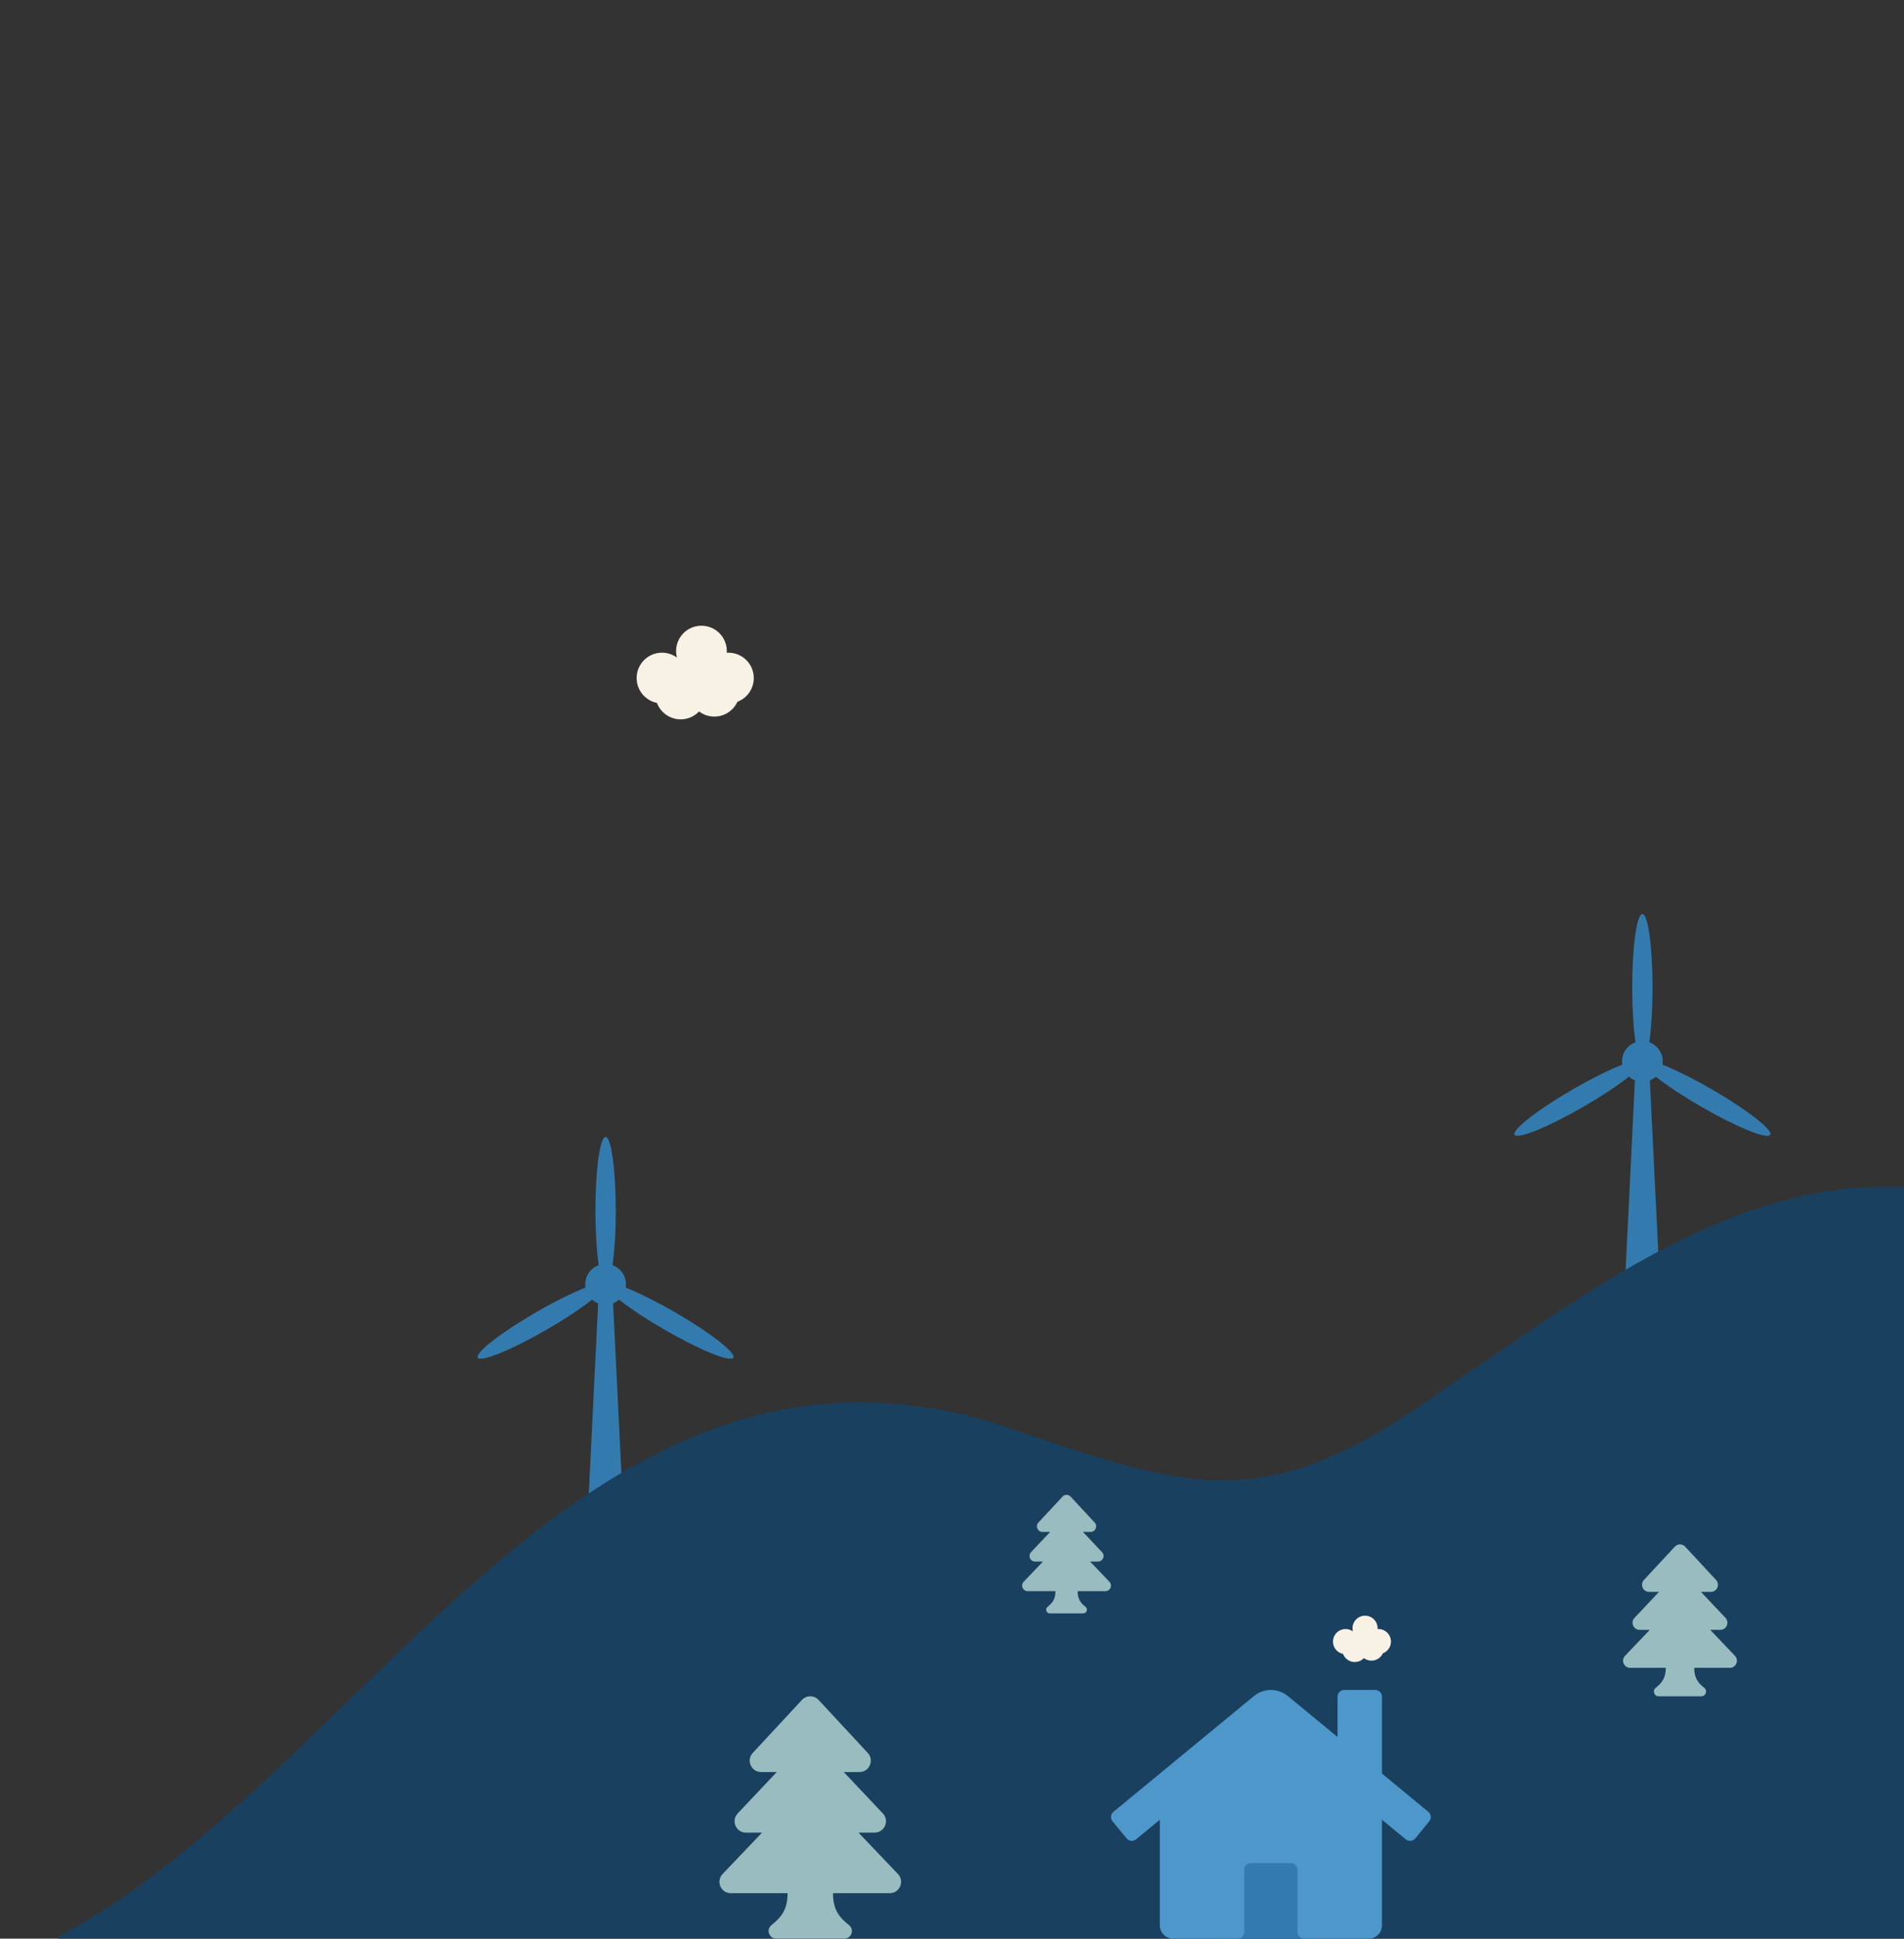 <?xml version="1.0" encoding="utf-8"?>
<!-- Generator: Adobe Illustrator 16.0.4, SVG Export Plug-In . SVG Version: 6.00 Build 0)  -->
<!DOCTYPE svg PUBLIC "-//W3C//DTD SVG 1.1//EN" "http://www.w3.org/Graphics/SVG/1.1/DTD/svg11.dtd">
<svg version="1.1" id="Layer_1" xmlns="http://www.w3.org/2000/svg" xmlns:xlink="http://www.w3.org/1999/xlink" x="0px" y="0px"
	 width="393px" height="400px" viewBox="0 0 393 400" style="enable-background:new 0 0 393 400;" xml:space="preserve">
<rect x="0" y="0" width="393" height="400" fill="#333333" stroke="none"/>
<style type="text/css">
<![CDATA[
	.st0{fill:#4D97CB;}
	.st1{fill:#1A405F;}
	.st2{fill:#F8F1E5;}
	.st3{fill:#98BCBF;}
	.st4{fill:#337BAE;}
]]>
</style>
<g>
	<g>
		<ellipse class="st4" cx="125" cy="249.793" rx="2.102" ry="15.206"/>
		
			<ellipse transform="matrix(0.866 -0.5 0.5 0.866 -121.292 92.413)" class="st4" cx="111.79" cy="272.53" rx="15.206" ry="2.102"/>
		
			<ellipse transform="matrix(-0.866 -0.5 0.5 -0.866 121.635 577.654)" class="st4" cx="138.212" cy="272.53" rx="15.206" ry="2.102"/>
		<circle class="st4" cx="125.001" cy="264.999" r="4.204"/>
	</g>
	<path class="st4" d="M125,268.854c-0.537,0-1.051-0.104-1.525-0.289l-2.033,41.488l1.877,0.421c0,0,1.506,0,3.365,0l1.875-0.421
		l-2.031-41.488C126.053,268.749,125.539,268.854,125,268.854z"/>
	<g>
		<ellipse class="st4" cx="339" cy="203.794" rx="2.102" ry="15.206"/>
		
			<ellipse transform="matrix(0.866 -0.5 0.5 0.866 -69.619 193.254)" class="st4" cx="325.79" cy="226.531" rx="15.206" ry="2.102"/>
		
			<ellipse transform="matrix(-0.866 -0.5 0.5 -0.866 543.962 598.824)" class="st4" cx="352.212" cy="226.531" rx="15.206" ry="2.102"/>
		<circle class="st4" cx="339.001" cy="219" r="4.204"/>
	</g>
	<path class="st4" d="M339,222.854c-0.537,0-1.051-0.104-1.525-0.289l-2.033,41.488l1.877,0.421c0,0,1.506,0,3.365,0l1.875-0.421
		l-2.031-41.488C340.053,222.75,339.539,222.854,339,222.854z"/>
</g>
<path class="st1" d="M298.933,286.013c-38.853,28.393-53.796,20.921-94.143,7.473c-85.177-25.403-130.006,73.222-192.768,106.097
	V400H393V245h-8.779C352.148,247.324,325.538,268.274,298.933,286.013z"/>
<path class="st3" d="M185.345,386.663l-8.147-8.538h3.33c2.052,0,3.112-2.462,1.703-3.953l-8.071-8.548h3.243
	c2.038,0,3.109-2.438,1.718-3.938l-10.156-10.938c-0.927-0.997-2.509-0.999-3.436,0l-10.157,10.938
	c-1.387,1.495-0.329,3.938,1.718,3.938h3.243l-8.071,8.548c-1.41,1.492-0.349,3.953,1.703,3.953h3.329l-8.146,8.538
	c-1.42,1.486-0.366,3.962,1.695,3.962h11.716c0,3.202-1.092,4.811-3.319,6.593c-1.151,0.92-0.497,2.782,0.976,2.782h14.063
	c1.473,0,2.126-1.862,0.976-2.782c-1.93-1.544-3.319-3.092-3.319-6.592v-0.001h11.716
	C185.704,390.625,186.768,388.153,185.345,386.663L185.345,386.663z"/>
<path class="st3" d="M358.106,341.643L353,336.291h2.087c1.286,0,1.95-1.543,1.067-2.477l-5.058-5.356h2.032
	c1.277,0,1.948-1.528,1.077-2.469l-6.365-6.854c-0.581-0.625-1.573-0.625-2.152,0l-6.367,6.854
	c-0.868,0.938-0.205,2.469,1.077,2.469h2.032l-5.058,5.356c-0.883,0.935-0.219,2.477,1.067,2.477h2.086l-5.105,5.352
	c-0.89,0.931-0.229,2.482,1.062,2.482h7.343c0,2.007-0.685,3.015-2.08,4.132c-0.722,0.576-0.312,1.743,0.611,1.743h8.812
	c0.923,0,1.333-1.167,0.611-1.743c-1.209-0.968-2.08-1.938-2.08-4.131v-0.001h7.343
	C358.332,344.125,358.997,342.576,358.106,341.643L358.106,341.643z"/>
<g>
	<rect x="251.537" y="379.312" class="st4" width="19.808" height="20.688"/>
	<path class="st0" d="M294.829,373.842l-9.582-7.898v-15.876c0-0.756-0.619-1.375-1.376-1.375h-6.419
		c-0.757,0-1.376,0.619-1.376,1.375v8.321l-10.259-8.447c-2.028-1.673-4.964-1.673-6.992,0l-29.013,23.9
		c-0.585,0.481-0.665,1.353-0.184,1.937l2.923,3.555c0.482,0.584,1.354,0.664,1.938,0.183l4.905-4.04v5.347v1.204v15.223
		c0,1.524,1.227,2.751,2.752,2.751h13.297c0.756,0,1.375-0.619,1.375-1.375v-12.839c0-0.756,0.619-1.376,1.376-1.376h8.253
		c0.757,0,1.376,0.62,1.376,1.376v12.839c0,0.756,0.619,1.375,1.375,1.375h13.298c1.524,0,2.751-1.227,2.751-2.751v-15.223v-1.204
		v-5.356l4.917,4.05c0.585,0.481,1.456,0.401,1.938-0.183l2.923-3.555C295.506,375.183,295.414,374.323,294.829,373.842z"/>
</g>
<path class="st2" d="M155.587,139.905c0-2.892-2.344-5.236-5.236-5.236l0,0c-0.115,0-0.23,0.005-0.344,0.012
	c0.008-0.113,0.012-0.229,0.012-0.345c-0.002-2.892-2.348-5.234-5.238-5.233c-2.893,0.001-5.236,2.347-5.234,5.238
	c0,0.448,0.057,0.894,0.172,1.326c-2.342-1.699-5.615-1.179-7.314,1.161c-1.699,2.341-1.18,5.615,1.162,7.313
	c0.605,0.44,1.299,0.745,2.031,0.895c1.021,2.706,4.043,4.072,6.748,3.052c0.738-0.278,1.404-0.721,1.947-1.292
	c2.309,1.742,5.594,1.284,7.336-1.024c0.229-0.302,0.422-0.627,0.58-0.971C154.241,144.029,155.587,142.081,155.587,139.905z"/>
<title>Layer 1</title>
<path class="st2" d="M287.105,338.711c0-1.431-1.159-2.591-2.59-2.591l0,0c-0.058,0-0.114,0.003-0.17,0.006
	c0.004-0.056,0.005-0.112,0.005-0.17c0-1.431-1.161-2.59-2.591-2.589c-1.431,0-2.591,1.16-2.59,2.591
	c0,0.222,0.028,0.442,0.085,0.656c-1.158-0.841-2.777-0.583-3.618,0.574c-0.841,1.158-0.583,2.778,0.575,3.618
	c0.3,0.218,0.643,0.368,1.005,0.442c0.505,1.339,2,2.015,3.338,1.51c0.365-0.138,0.695-0.356,0.964-0.639
	c1.142,0.861,2.767,0.635,3.629-0.507c0.113-0.149,0.209-0.311,0.287-0.48C286.44,340.751,287.105,339.787,287.105,338.711z"/>
<path class="st3" d="M228.996,326.371l-3.985-4.176h1.629c1.004,0,1.522-1.204,0.833-1.934l-3.947-4.182h1.586
	c0.997,0,1.521-1.192,0.84-1.926l-4.968-5.351c-0.453-0.488-1.228-0.488-1.68,0l-4.97,5.351c-0.679,0.73-0.16,1.926,0.841,1.926
	h1.585l-3.947,4.182c-0.688,0.729-0.17,1.934,0.834,1.934h1.628l-3.984,4.176c-0.695,0.728-0.179,1.938,0.829,1.938h5.731
	c0,1.567-0.535,2.353-1.624,3.226c-0.564,0.449-0.243,1.36,0.478,1.36h6.878c0.721,0,1.041-0.911,0.478-1.36
	c-0.943-0.756-1.624-1.513-1.624-3.225v-0.001h5.731C229.173,328.31,229.692,327.101,228.996,326.371L228.996,326.371z"/>
</svg>
